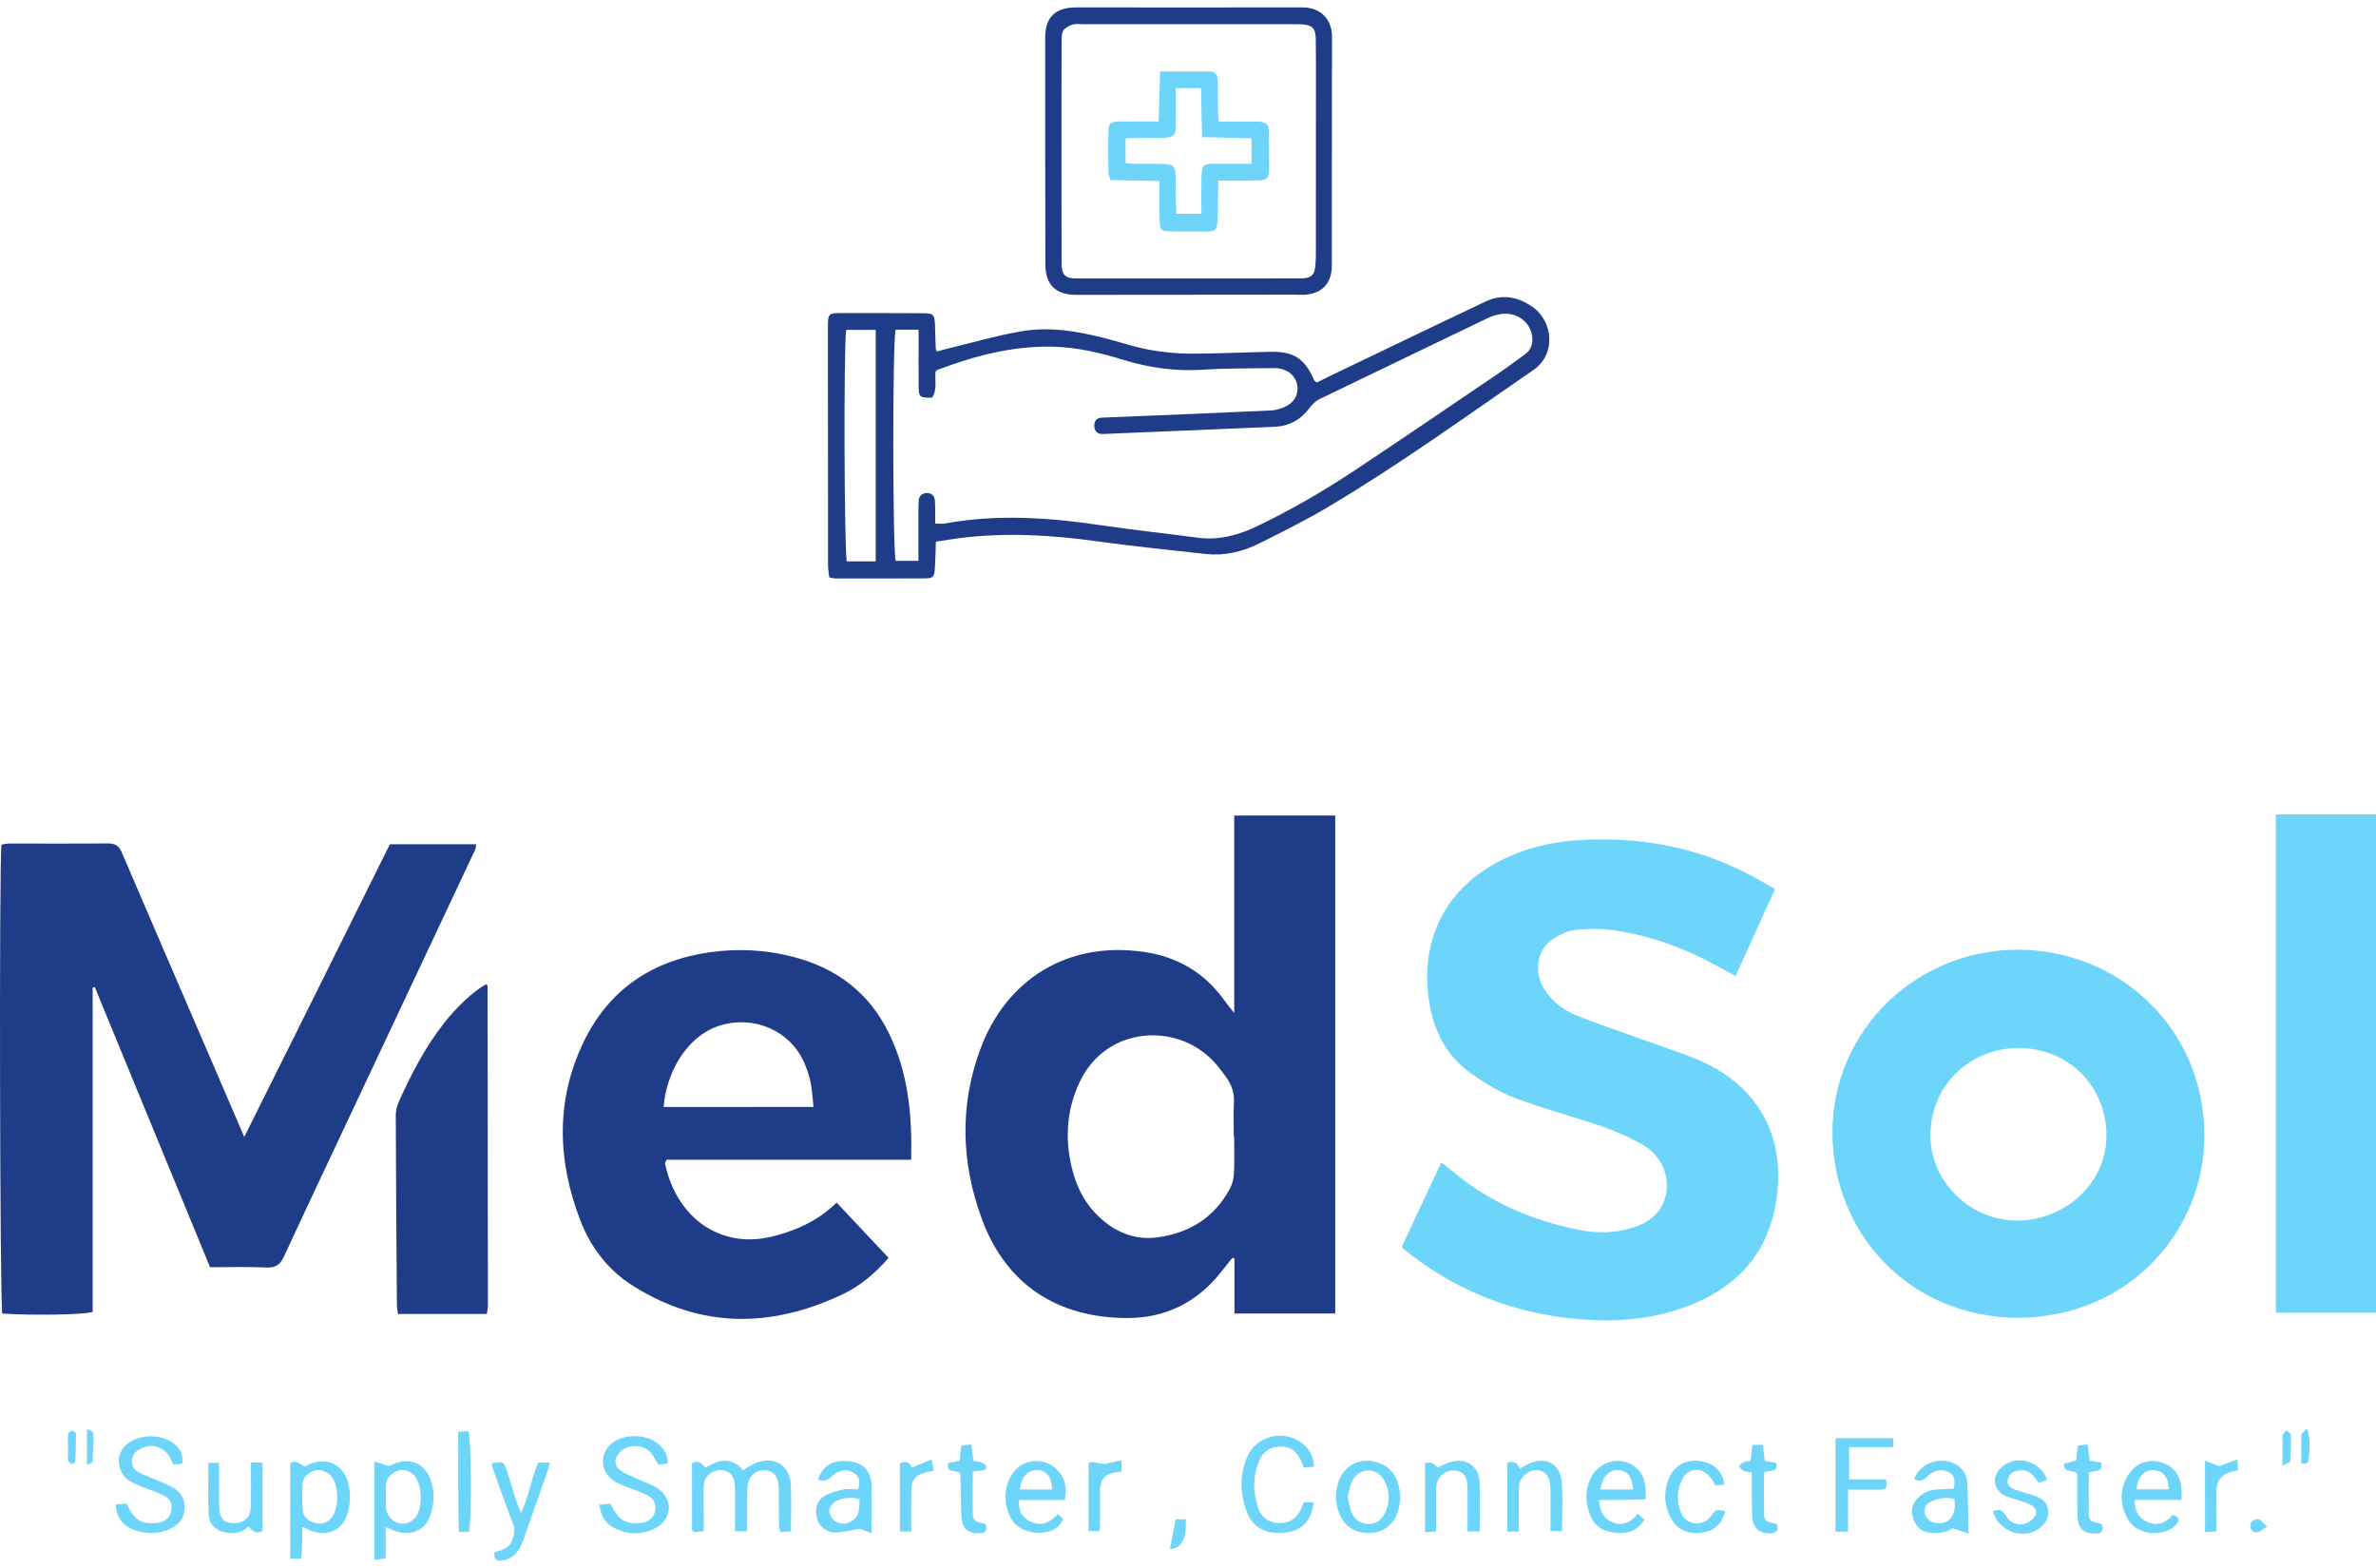 <svg width="200" height="132" viewBox="0 0 200 132" fill="none" xmlns="http://www.w3.org/2000/svg">
<path d="M7.799 83.152C7.799 92.256 7.799 101.36 7.799 110.443C7.117 110.681 2.659 110.753 0.191 110.578C-0.011 109.753 -0.082 72.656 0.124 71.101C0.322 71.074 0.536 71.014 0.755 71.014C3.531 71.01 6.308 71.03 9.085 71.002C9.711 70.994 10.025 71.224 10.267 71.791C12.682 77.44 15.122 83.081 17.554 88.725C18.529 90.99 19.505 93.256 20.561 95.711C22.659 91.502 24.686 87.436 26.709 83.37C28.74 79.289 30.767 75.207 32.818 71.073C35.206 71.073 37.605 71.073 40.081 71.073C40.053 71.236 40.061 71.395 40.001 71.522C36.574 78.817 33.139 86.108 29.704 93.402C27.764 97.528 25.812 101.649 23.901 105.786C23.575 106.493 23.175 106.739 22.393 106.703C20.846 106.627 19.295 106.679 17.681 106.679C14.44 98.801 11.207 90.947 7.974 83.089C7.918 83.117 7.859 83.136 7.799 83.152Z" fill="#1F3C88"/>
<path d="M103.89 85.275C103.89 79.626 103.89 74.164 103.89 68.654C106.742 68.654 109.526 68.654 112.394 68.654C112.394 82.665 112.394 96.584 112.394 110.575C109.59 110.575 106.801 110.575 103.91 110.575C103.91 109.004 103.91 107.477 103.91 105.95C103.85 105.93 103.791 105.91 103.731 105.89C103.414 106.291 103.092 106.687 102.779 107.088C100.764 109.647 98.086 110.968 94.877 110.956C89.034 110.94 84.695 108.171 82.652 102.625C80.895 97.861 80.748 92.982 82.573 88.179C84.734 82.486 89.855 79.178 96.329 80.142C99.118 80.558 101.355 81.864 103.013 84.152C103.255 84.49 103.521 84.807 103.89 85.275ZM103.886 95.668C103.874 95.668 103.866 95.668 103.854 95.668C103.854 94.712 103.814 93.752 103.866 92.796C103.91 91.987 103.66 91.3 103.203 90.67C102.894 90.245 102.577 89.817 102.224 89.428C99.07 85.985 93.128 86.413 90.918 91.011C89.911 93.109 89.653 95.287 90.062 97.564C90.383 99.361 91.053 100.995 92.362 102.296C93.743 103.669 95.437 104.422 97.38 104.172C100.082 103.827 102.232 102.506 103.541 100.039C103.747 99.65 103.85 99.174 103.87 98.734C103.917 97.719 103.886 96.691 103.886 95.668Z" fill="#1F3C88"/>
<path d="M149.416 74.846C148.274 77.361 147.195 79.725 146.088 82.165C145.473 81.832 144.954 81.554 144.438 81.268C141.808 79.824 139.019 78.805 136.06 78.345C134.934 78.17 133.751 78.166 132.613 78.285C131.931 78.357 131.213 78.702 130.638 79.11C129.336 80.031 129.095 81.871 129.999 83.287C130.681 84.358 131.665 85.084 132.823 85.537C134.608 86.231 136.421 86.85 138.222 87.5C139.65 88.016 141.098 88.484 142.51 89.043C144.247 89.733 145.838 90.681 147.104 92.078C149.349 94.557 149.971 97.548 149.559 100.753C148.897 105.922 145.683 108.889 140.892 110.352C138.4 111.114 135.834 111.269 133.24 111.078C127.893 110.69 123.065 108.916 118.793 105.66C118.535 105.461 118.289 105.243 117.98 104.985C119.082 102.629 120.173 100.309 121.32 97.861C121.708 98.167 122.069 98.432 122.411 98.718C125.485 101.273 129.047 102.764 132.93 103.538C134.398 103.831 135.894 103.831 137.345 103.375C138.702 102.951 139.797 102.225 140.19 100.745C140.626 99.111 139.872 97.262 138.262 96.354C137.203 95.759 136.08 95.251 134.93 94.854C132.494 94.017 129.995 93.363 127.587 92.462C126.306 91.986 125.092 91.245 123.958 90.463C121.53 88.793 120.455 86.334 120.193 83.466C119.749 78.634 121.919 74.719 126.235 72.486C128.269 71.431 130.435 70.903 132.692 70.745C137.809 70.38 142.696 71.24 147.27 73.64C147.968 73.997 148.639 74.406 149.416 74.846Z" fill="#6DD5FA"/>
<path d="M169.861 110.94C160.674 110.872 154.268 103.803 154.244 95.354C154.22 86.79 161.273 79.9 169.96 79.951C178.302 80.003 185.494 86.457 185.553 95.525C185.605 103.546 179.25 110.896 169.861 110.94ZM169.631 102.752C173.451 102.836 177.175 99.972 177.306 95.795C177.429 91.923 174.589 88.432 170.261 88.234C166.199 88.052 162.669 91.015 162.495 95.283C162.336 99.23 165.6 102.641 169.631 102.752Z" fill="#6DD5FA"/>
<path d="M76.698 97.632C69.748 97.632 62.925 97.632 56.102 97.632C56.043 97.802 55.971 97.897 55.987 97.973C56.543 100.686 58.34 103.471 61.652 104.185C63.441 104.57 65.131 104.161 66.781 103.538C68.118 103.034 69.332 102.301 70.426 101.241C71.91 102.82 73.338 104.339 74.794 105.89C73.643 107.219 72.394 108.263 70.93 108.957C64.936 111.801 59.01 111.86 53.282 108.247C51.211 106.942 49.74 105.038 48.867 102.781C46.923 97.767 46.749 92.701 49.101 87.77C51.223 83.32 54.865 80.864 59.74 80.166C62.136 79.825 64.488 79.956 66.809 80.563C70.414 81.507 73.151 83.562 74.814 86.961C76.448 90.289 76.789 93.836 76.698 97.632ZM68.475 93.185C68.399 92.491 68.376 91.828 68.249 91.19C68.141 90.642 67.963 90.103 67.749 89.587C66.598 86.767 63.425 85.414 60.525 86.358C57.788 87.247 56.071 90.321 55.864 93.189C60.018 93.185 64.171 93.185 68.475 93.185Z" fill="#1F3C88"/>
<path d="M191.571 68.559C194.395 68.559 197.16 68.559 200 68.559C200 82.561 200 96.512 200 110.507C197.168 110.507 194.403 110.507 191.571 110.507C191.571 96.528 191.571 82.569 191.571 68.559Z" fill="#6DD5FA"/>
<path d="M110.832 32.208C111.117 32.065 111.431 31.902 111.752 31.748C116.187 29.622 120.618 27.479 125.064 25.377C126.441 24.727 127.785 24.984 129.003 25.837C130.721 27.039 131.026 29.804 129.067 31.153C123.355 35.084 117.734 39.157 111.764 42.696C109.891 43.806 107.94 44.778 105.992 45.75C104.584 46.452 103.073 46.813 101.482 46.635C98.463 46.298 95.441 46 92.434 45.58C88.586 45.044 84.746 44.81 80.879 45.286C80.197 45.369 79.522 45.488 78.776 45.603C78.749 46.369 78.741 47.087 78.697 47.805C78.649 48.578 78.562 48.686 77.828 48.69C75.317 48.705 72.806 48.702 70.296 48.697C70.168 48.697 70.042 48.65 69.804 48.606C69.768 48.269 69.7 47.924 69.7 47.575C69.692 40.867 69.685 34.163 69.689 27.456C69.689 26.436 69.768 26.357 70.74 26.357C73.021 26.353 75.297 26.357 77.578 26.369C78.626 26.377 78.673 26.44 78.709 27.507C78.729 28.102 78.741 28.697 78.76 29.288C78.764 29.352 78.796 29.415 78.856 29.594C79.118 29.522 79.379 29.443 79.645 29.38C81.728 28.876 83.794 28.273 85.901 27.9C88.38 27.46 90.835 27.9 93.247 28.535C94.397 28.836 95.528 29.221 96.694 29.435C97.825 29.641 98.983 29.768 100.129 29.772C102.374 29.776 104.62 29.665 106.865 29.617C108.904 29.57 109.792 30.145 110.625 32.009C110.653 32.065 110.72 32.101 110.832 32.208ZM78.717 44.08C79.058 44.08 79.288 44.116 79.506 44.076C83.921 43.259 88.32 43.569 92.723 44.223C95.401 44.62 98.094 44.901 100.78 45.262C102.589 45.504 104.239 45.06 105.853 44.282C108.658 42.93 111.347 41.379 113.938 39.661C117.956 36.996 121.942 34.275 125.933 31.569C126.754 31.014 127.547 30.423 128.353 29.84C128.892 29.451 129.059 28.899 128.964 28.265C128.817 27.289 128.011 26.539 127.016 26.428C126.334 26.353 125.719 26.539 125.108 26.837C120.439 29.09 115.758 31.327 111.089 33.588C110.756 33.751 110.451 34.044 110.229 34.346C109.487 35.342 108.511 35.877 107.281 35.929C102.593 36.131 97.904 36.321 93.215 36.52C93.084 36.524 92.95 36.532 92.819 36.535C92.362 36.555 92.124 36.278 92.109 35.881C92.093 35.492 92.271 35.171 92.743 35.159C93.009 35.155 93.271 35.139 93.537 35.127C98.027 34.941 102.517 34.766 107.004 34.552C107.476 34.528 107.983 34.362 108.396 34.124C109.082 33.731 109.368 32.95 109.154 32.243C108.943 31.545 108.408 31.169 107.718 31.03C107.428 30.97 107.127 30.982 106.829 30.99C104.981 31.026 103.124 30.998 101.28 31.121C98.967 31.276 96.742 30.966 94.536 30.288C92.608 29.697 90.649 29.229 88.61 29.185C85.21 29.11 82.005 29.963 78.864 31.157C78.812 31.176 78.784 31.256 78.752 31.291C78.669 32.037 78.915 32.819 78.451 33.481C77.404 33.477 77.34 33.438 77.329 32.545C77.313 31.288 77.325 30.034 77.325 28.776C77.325 28.455 77.325 28.138 77.325 27.753C76.595 27.753 75.988 27.753 75.389 27.753C75.115 28.892 75.139 46.425 75.397 47.214C76.011 47.214 76.618 47.214 77.309 47.214C77.309 46.805 77.309 46.48 77.309 46.155C77.309 45.096 77.309 44.041 77.309 42.981C77.309 42.716 77.325 42.454 77.329 42.188C77.34 41.74 77.606 41.518 78.019 41.506C78.455 41.494 78.689 41.776 78.701 42.192C78.733 42.815 78.717 43.434 78.717 44.08ZM73.715 47.258C73.715 40.701 73.715 34.243 73.715 27.773C72.83 27.773 72.021 27.773 71.228 27.773C71.01 29.114 71.061 46.52 71.283 47.258C72.053 47.258 72.834 47.258 73.715 47.258Z" fill="#1F3C88"/>
<path d="M40.981 110.615C38.447 110.615 36.011 110.615 33.504 110.615C33.468 110.345 33.409 110.095 33.409 109.845C33.369 104.526 33.33 99.206 33.314 93.887C33.314 93.474 33.437 93.034 33.611 92.653C34.651 90.364 35.801 88.135 37.364 86.144C38.463 84.743 39.851 83.446 40.898 82.867C40.926 82.883 40.962 82.895 40.985 82.915C41.009 82.935 41.041 82.966 41.041 82.99C41.053 91.975 41.061 100.959 41.069 109.944C41.065 110.135 41.017 110.325 40.981 110.615Z" fill="#1F3C88"/>
<path d="M112.105 12.87C112.105 16.039 112.105 19.213 112.105 22.382C112.105 23.85 111.276 24.727 109.808 24.814C109.511 24.83 109.213 24.806 108.916 24.806C102.803 24.81 96.686 24.814 90.573 24.822C88.88 24.822 87.995 23.977 87.995 22.275C87.979 15.897 87.975 9.518 87.979 3.14C87.979 1.438 88.864 0.621 90.573 0.625C96.587 0.633 102.605 0.625 108.618 0.625C108.983 0.625 109.344 0.617 109.709 0.625C111.153 0.652 112.105 1.604 112.121 3.06C112.137 4.381 112.113 5.702 112.113 7.023C112.109 8.975 112.113 10.922 112.113 12.874C112.109 12.87 112.109 12.87 112.105 12.87ZM89.352 12.759C89.356 15.9 89.348 19.038 89.36 22.18C89.364 23.144 89.665 23.437 90.589 23.441C96.837 23.445 103.081 23.441 109.328 23.437C109.427 23.437 109.527 23.445 109.626 23.437C110.367 23.394 110.637 23.16 110.713 22.434C110.76 21.974 110.764 21.509 110.764 21.049C110.768 16.424 110.768 11.795 110.768 7.17C110.768 5.881 110.776 4.591 110.756 3.302C110.744 2.358 110.459 2.088 109.503 2.045C109.304 2.037 109.106 2.037 108.908 2.037C102.993 2.037 97.075 2.033 91.16 2.037C90.863 2.037 90.546 1.985 90.276 2.072C89.986 2.168 89.649 2.342 89.502 2.584C89.348 2.838 89.36 3.215 89.36 3.54C89.348 6.61 89.352 9.685 89.352 12.759Z" fill="#1F3C88"/>
<path d="M66.583 128.917C66.23 128.941 65.98 128.961 65.71 128.976C65.658 128.814 65.587 128.695 65.583 128.572C65.563 127.846 65.559 127.12 65.555 126.394C65.551 125.997 65.567 125.601 65.551 125.208C65.508 124.304 65.091 123.804 64.377 123.768C63.6 123.728 62.981 124.296 62.917 125.196C62.862 125.954 62.89 126.715 62.882 127.473C62.878 127.929 62.882 128.385 62.882 128.913C62.525 128.913 62.255 128.913 61.874 128.913C61.874 127.913 61.874 126.961 61.874 126.013C61.874 125.684 61.886 125.351 61.862 125.022C61.803 124.216 61.343 123.748 60.636 123.756C59.915 123.764 59.272 124.304 59.24 125.022C59.205 125.91 59.236 126.803 59.24 127.695C59.24 128.084 59.24 128.473 59.24 128.905C58.879 128.937 58.625 128.957 58.403 128.976C58.328 128.889 58.252 128.838 58.252 128.786C58.245 126.942 58.248 125.097 58.248 123.197C58.713 122.88 59.062 123.133 59.375 123.562C60.498 122.856 61.585 122.61 62.537 123.776C62.91 123.558 63.231 123.324 63.588 123.173C65.135 122.515 66.519 123.368 66.579 125.038C66.614 126.307 66.583 127.588 66.583 128.917Z" fill="#6DD5FA"/>
<path d="M25.436 128.548C25.436 129.139 25.444 129.559 25.432 129.984C25.42 130.376 25.388 130.769 25.36 131.225C25.051 131.225 24.781 131.225 24.436 131.225C24.436 128.5 24.436 125.846 24.436 123.177C24.924 122.847 25.261 123.264 25.638 123.47C25.805 123.387 25.947 123.304 26.098 123.24C27.443 122.661 28.831 123.264 29.256 124.672C29.525 125.569 29.529 126.505 29.256 127.405C28.823 128.817 27.605 129.389 26.213 128.869C25.995 128.79 25.793 128.698 25.436 128.548ZM25.456 125.946C25.444 125.946 25.436 125.946 25.424 125.946C25.444 126.338 25.448 126.735 25.483 127.128C25.531 127.695 25.916 128.004 26.404 128.171C26.939 128.353 27.451 128.262 27.851 127.83C28.573 127.056 28.569 125.001 27.847 124.228C27.447 123.799 26.832 123.633 26.32 123.851C25.801 124.073 25.467 124.458 25.459 125.057C25.451 125.354 25.456 125.652 25.456 125.946Z" fill="#6DD5FA"/>
<path d="M56.202 123.205C55.92 123.241 55.67 123.276 55.408 123.308C55.226 122.991 55.091 122.689 54.897 122.427C54.246 121.543 52.826 121.499 52.112 122.32C51.676 122.824 51.684 123.383 52.223 123.78C52.588 124.05 53.028 124.216 53.445 124.411C54.099 124.72 54.817 124.93 55.404 125.331C56.694 126.216 56.563 127.929 55.166 128.643C53.933 129.274 52.671 129.219 51.481 128.501C50.847 128.12 50.565 127.497 50.454 126.668C50.807 126.636 51.108 126.608 51.386 126.581C52.052 127.965 52.667 128.346 53.933 128.207C54.587 128.136 55.032 127.771 55.139 127.215C55.254 126.612 55.035 126.14 54.425 125.839C53.953 125.605 53.445 125.446 52.957 125.248C52.56 125.085 52.148 124.95 51.783 124.732C50.406 123.911 50.398 122.182 51.755 121.325C52.735 120.706 54.409 120.765 55.321 121.483C55.853 121.904 56.233 122.42 56.202 123.205Z" fill="#6DD5FA"/>
<path d="M10.648 126.572C11.31 127.973 11.905 128.333 13.166 128.211C13.841 128.143 14.269 127.814 14.396 127.259C14.551 126.584 14.353 126.152 13.658 125.83C13.091 125.569 12.488 125.382 11.913 125.144C11.548 124.993 11.175 124.843 10.85 124.629C9.961 124.049 9.493 122.395 10.854 121.443C11.905 120.709 13.666 120.741 14.666 121.55C15.205 121.987 15.364 122.344 15.38 123.181C15.293 123.208 15.205 123.256 15.11 123.264C14.948 123.28 14.785 123.268 14.587 123.268C14.527 123.149 14.472 123.038 14.42 122.923C13.96 121.868 12.94 121.451 11.905 121.919C11.461 122.122 11.139 122.447 11.108 122.963C11.076 123.45 11.342 123.776 11.754 123.986C12.076 124.149 12.417 124.272 12.75 124.418C13.353 124.68 13.98 124.902 14.551 125.22C15.237 125.6 15.59 126.227 15.543 127.024C15.495 127.826 15.043 128.365 14.333 128.698C13.357 129.159 12.349 129.155 11.346 128.817C10.382 128.492 9.838 127.802 9.723 126.667C10.033 126.636 10.334 126.604 10.648 126.572Z" fill="#6DD5FA"/>
<path d="M31.505 123.031C31.913 123.162 32.259 123.277 32.715 123.423C32.766 123.4 32.945 123.32 33.127 123.245C34.52 122.65 35.809 123.213 36.277 124.657C36.614 125.696 36.559 126.751 36.154 127.759C35.718 128.846 34.528 129.314 33.342 128.913C33.072 128.822 32.81 128.699 32.465 128.556C32.465 129.068 32.465 129.493 32.465 129.917C32.465 130.31 32.465 130.706 32.465 131.194C32.144 131.23 31.874 131.262 31.505 131.305C31.505 128.533 31.505 125.855 31.505 123.031ZM32.485 125.938C32.489 125.938 32.489 125.938 32.485 125.938C32.489 126.268 32.477 126.597 32.493 126.922C32.524 127.505 32.965 128.053 33.52 128.215C34.051 128.37 34.662 128.156 35.008 127.696C35.583 126.922 35.551 125.089 34.948 124.316C34.571 123.832 33.984 123.618 33.465 123.82C32.909 124.034 32.516 124.411 32.489 125.054C32.473 125.347 32.485 125.645 32.485 125.938Z" fill="#6DD5FA"/>
<path d="M110.602 123.475C110.312 123.499 110.034 123.522 109.753 123.546C109.642 123.284 109.562 123.074 109.463 122.868C109.134 122.197 108.638 121.769 107.845 121.777C107.008 121.785 106.369 122.126 106.028 122.9C105.441 124.228 105.453 125.601 105.909 126.95C106.171 127.719 106.754 128.191 107.619 128.223C108.511 128.255 109.134 127.854 109.503 127.053C109.586 126.874 109.654 126.692 109.749 126.458C110.019 126.458 110.292 126.458 110.574 126.458C110.407 127.969 109.669 128.79 108.337 128.996C106.786 129.238 105.548 128.695 105.028 127.453C104.382 125.902 104.31 124.304 104.941 122.729C105.687 120.861 108.079 120.266 109.65 121.531C110.245 122.011 110.582 122.626 110.602 123.475Z" fill="#6DD5FA"/>
<path d="M165.711 129.099C165.263 128.953 164.886 128.826 164.355 128.651C163.891 128.969 163.208 129.127 162.467 129.036C161.725 128.945 161.273 128.524 161.043 127.842C160.809 127.152 160.967 126.541 161.499 126.037C161.947 125.613 162.494 125.41 163.109 125.387C163.565 125.367 164.022 125.347 164.462 125.327C164.613 124.542 164.498 124.189 164.038 123.935C163.546 123.661 162.867 123.725 162.387 124.165C162.003 124.518 161.661 124.839 161.118 124.502C161.745 122.923 163.887 122.447 165.073 123.614C165.509 124.042 165.604 124.577 165.616 125.149C165.64 126.394 165.676 127.636 165.711 129.099ZM164.518 126.184C163.835 126.021 163.232 126.12 162.649 126.355C162.221 126.525 161.939 126.838 162.003 127.338C162.058 127.779 162.459 128.136 162.947 128.207C164.081 128.37 164.692 127.624 164.518 126.184Z" fill="#6DD5FA"/>
<path d="M73.366 129.076C72.949 128.917 72.58 128.774 72.382 128.695C71.585 128.822 70.918 129.012 70.256 129.012C69.53 129.012 68.895 128.425 68.756 127.779C68.602 127.049 68.716 126.347 69.395 125.946C69.859 125.668 70.41 125.51 70.946 125.395C71.35 125.307 71.787 125.379 72.219 125.379C72.425 124.78 72.378 124.336 71.89 124.006C71.374 123.657 70.68 123.689 70.156 124.169C69.764 124.526 69.407 124.819 68.855 124.542C69.26 123.348 70.164 122.84 71.557 123.023C72.711 123.173 73.338 123.875 73.366 125.109C73.385 126.355 73.366 127.604 73.366 129.076ZM72.35 126.184C71.585 126.013 70.958 126.093 70.402 126.359C70.125 126.489 69.823 126.866 69.799 127.152C69.776 127.438 70.014 127.846 70.264 128.033C70.986 128.568 72.088 128.112 72.283 127.231C72.35 126.918 72.326 126.589 72.35 126.184Z" fill="#6DD5FA"/>
<path d="M89.645 126.279C88.332 126.279 87.067 126.279 85.774 126.279C85.722 127.219 86.075 127.814 86.805 128.127C87.674 128.496 88.408 128.167 89.03 127.473C89.213 127.624 89.356 127.746 89.483 127.85C88.983 129.452 86.119 129.361 85.226 128.024C84.453 126.866 84.421 125.168 85.246 124.022C85.861 123.169 86.853 122.812 87.864 123.082C88.888 123.355 89.633 124.244 89.693 125.295C89.709 125.581 89.665 125.87 89.645 126.279ZM88.558 125.386C88.523 124.287 88.07 123.752 87.234 123.752C86.484 123.752 85.94 124.379 85.853 125.386C86.757 125.386 87.654 125.386 88.558 125.386Z" fill="#6DD5FA"/>
<path d="M137.865 127.425C138.067 127.608 138.234 127.759 138.42 127.929C137.77 128.984 136.814 129.179 135.735 129.004C134.739 128.846 134.049 128.274 133.748 127.295C133.482 126.422 133.45 125.529 133.787 124.669C134.505 122.848 136.766 122.4 137.976 123.824C138.4 124.327 138.567 124.99 138.531 126.216C137.901 126.235 137.262 126.259 136.619 126.271C135.969 126.279 135.318 126.275 134.592 126.275C134.644 127.187 134.961 127.802 135.683 128.128C136.572 128.524 137.282 128.167 137.865 127.425ZM137.476 125.39C137.401 124.308 136.992 123.8 136.227 123.76C135.449 123.717 134.902 124.288 134.703 125.39C135.608 125.39 136.504 125.39 137.476 125.39Z" fill="#6DD5FA"/>
<path d="M183.629 126.267C182.28 126.267 181.011 126.267 179.682 126.267C179.686 127.143 179.976 127.734 180.646 128.072C181.539 128.524 182.304 128.234 182.907 127.516C183.427 127.727 183.526 127.961 183.173 128.345C182.158 129.464 179.869 129.258 179.115 127.901C178.433 126.675 178.369 125.374 179.163 124.141C179.797 123.153 180.797 122.796 181.916 123.105C182.899 123.375 183.534 124.18 183.621 125.291C183.645 125.553 183.629 125.815 183.629 126.267ZM179.845 125.382C180.749 125.382 181.646 125.382 182.546 125.382C182.534 124.375 182.102 123.815 181.328 123.764C180.507 123.708 179.928 124.319 179.845 125.382Z" fill="#6DD5FA"/>
<path d="M155.561 128.944C155.144 128.944 154.862 128.944 154.505 128.944C154.505 126.322 154.505 123.736 154.505 121.074C156.128 121.074 157.722 121.074 159.357 121.074C159.357 121.34 159.357 121.522 159.357 121.824C158.139 121.824 156.933 121.824 155.644 121.824C155.644 122.768 155.644 123.597 155.644 124.541C156.703 124.541 157.711 124.541 158.734 124.541C158.893 125.108 158.841 125.41 158.258 125.406C157.405 125.398 156.548 125.402 155.561 125.402C155.561 126.62 155.561 127.758 155.561 128.944Z" fill="#6DD5FA"/>
<path d="M112.446 126.085C112.462 123.772 114.076 122.511 115.996 123.129C116.798 123.387 117.353 123.915 117.631 124.724C117.884 125.462 117.916 126.215 117.746 126.969C117.452 128.266 116.48 129.056 115.223 129.06C113.878 129.064 112.894 128.286 112.593 126.969C112.51 126.62 112.474 126.259 112.446 126.085ZM113.438 126.025C113.569 126.525 113.624 127.029 113.834 127.461C114.346 128.508 115.842 128.603 116.437 127.616C117.016 126.652 117.055 125.589 116.504 124.597C115.901 123.514 114.465 123.522 113.858 124.609C113.628 125.021 113.577 125.537 113.438 126.025Z" fill="#6DD5FA"/>
<path d="M45.313 123.125C45.63 123.125 45.916 123.125 46.285 123.125C46.221 123.367 46.181 123.578 46.114 123.776C45.428 125.74 44.742 127.699 44.047 129.659C43.746 130.508 43.282 131.206 42.306 131.36C41.822 131.436 41.517 131.293 41.64 130.658C42.187 130.5 42.814 130.408 43.091 129.718C43.286 129.234 43.385 128.81 43.187 128.298C42.611 126.787 42.076 125.26 41.525 123.74C41.461 123.566 41.421 123.379 41.37 123.193C42.377 123.022 42.393 123.018 42.659 123.8C42.925 124.581 43.143 125.379 43.393 126.16C43.504 126.501 43.647 126.826 43.853 127.358C44.567 125.894 44.71 124.438 45.313 123.125Z" fill="#6DD5FA"/>
<path d="M124.553 128.924C124.223 128.924 123.946 128.924 123.529 128.924C123.529 127.984 123.529 127.072 123.529 126.156C123.529 125.826 123.533 125.497 123.525 125.168C123.505 124.275 123.16 123.835 122.454 123.792C121.653 123.74 120.955 124.315 120.911 125.12C120.867 125.91 120.891 126.703 120.887 127.496C120.883 127.953 120.887 128.409 120.887 128.917C120.546 128.944 120.3 128.968 119.951 128.996C119.951 127.013 119.951 125.089 119.951 123.161C120.538 123.093 120.538 123.093 121.01 123.526C121.435 123.359 121.847 123.133 122.284 123.034C123.489 122.76 124.489 123.49 124.541 124.728C124.596 126.104 124.553 127.489 124.553 128.924Z" fill="#6DD5FA"/>
<path d="M126.877 123.149C127.401 122.943 127.73 123.165 127.94 123.621C128.206 123.478 128.404 123.367 128.606 123.264C130.031 122.542 131.355 123.204 131.466 124.783C131.562 126.128 131.486 127.481 131.486 128.897C131.185 128.897 130.911 128.897 130.51 128.897C130.51 127.921 130.51 126.973 130.51 126.021C130.51 125.723 130.514 125.426 130.499 125.128C130.455 124.283 130.05 123.795 129.376 123.76C128.642 123.72 127.896 124.375 127.861 125.152C127.825 125.941 127.853 126.735 127.849 127.528C127.849 127.98 127.849 128.437 127.849 128.936C127.46 128.936 127.21 128.936 126.877 128.936C126.877 127.012 126.877 125.116 126.877 123.149Z" fill="#6DD5FA"/>
<path d="M21.12 123.117C21.52 123.117 21.774 123.117 22.1 123.117C22.1 125.045 22.1 126.941 22.1 128.873C21.612 129.17 21.255 128.917 20.914 128.512C20.402 129.036 19.787 129.107 19.148 129.032C18.272 128.928 17.613 128.389 17.566 127.524C17.486 126.084 17.546 124.64 17.546 123.141C17.823 123.141 18.101 123.141 18.438 123.141C18.438 123.915 18.438 124.632 18.438 125.354C18.438 125.882 18.419 126.414 18.446 126.937C18.498 127.826 18.871 128.218 19.62 128.226C20.529 128.234 21.088 127.762 21.108 126.882C21.144 125.664 21.12 124.446 21.12 123.117Z" fill="#6DD5FA"/>
<path d="M167.754 127.216C168.286 127.025 168.576 127.124 168.853 127.604C169.242 128.279 169.96 128.489 170.658 128.195C170.952 128.072 171.257 127.767 171.364 127.473C171.503 127.093 171.194 126.791 170.837 126.636C170.507 126.49 170.158 126.383 169.817 126.264C169.504 126.156 169.174 126.097 168.877 125.962C167.735 125.446 167.592 124.237 168.572 123.439C169.785 122.452 171.741 123.003 172.32 124.554C172.098 124.645 171.872 124.74 171.63 124.843C171.436 124.594 171.289 124.379 171.114 124.189C170.745 123.776 170.265 123.709 169.754 123.82C169.325 123.915 169.048 124.209 168.996 124.633C168.94 125.066 169.262 125.284 169.627 125.407C170.186 125.597 170.765 125.736 171.32 125.938C171.908 126.153 172.38 126.517 172.411 127.204C172.443 127.89 172.094 128.398 171.531 128.759C170.154 129.631 168.187 128.85 167.754 127.216Z" fill="#6DD5FA"/>
<path d="M145.227 127.215C144.934 128.283 144.299 128.889 143.287 129.02C142.236 129.155 141.296 128.905 140.721 127.918C140.019 126.716 139.991 125.458 140.602 124.217C141.054 123.296 142.062 122.84 143.101 122.999C144.279 123.181 144.953 123.812 145.164 124.978C144.906 125.002 144.656 125.026 144.382 125.05C144.255 124.827 144.16 124.617 144.025 124.439C143.26 123.403 142.026 123.515 141.514 124.701C141.133 125.581 141.137 126.521 141.53 127.398C141.994 128.441 143.379 128.536 144.041 127.608C144.438 127.065 144.438 127.065 145.227 127.215Z" fill="#6DD5FA"/>
<path d="M149.555 128.29C149.741 128.849 149.535 129.067 149.016 129.083C148.099 129.107 147.532 128.607 147.488 127.659C147.449 126.802 147.465 125.946 147.457 125.085C147.453 124.728 147.457 124.371 147.457 123.966C147.163 123.907 146.929 123.899 146.739 123.808C146.588 123.736 146.489 123.566 146.366 123.439C146.493 123.32 146.608 123.165 146.758 123.094C146.929 123.018 147.135 123.018 147.357 122.982C147.409 122.534 147.457 122.114 147.512 121.634C147.814 121.634 148.087 121.634 148.393 121.634C148.448 122.094 148.496 122.51 148.551 122.979C148.889 123.034 149.202 123.09 149.511 123.141C149.599 123.736 149.599 123.736 148.488 123.927C148.488 125.113 148.472 126.322 148.496 127.536C148.496 128.23 149.138 128.151 149.555 128.29Z" fill="#6DD5FA"/>
<path d="M174.855 124.062C174.454 123.665 173.724 124.058 173.732 123.221C174.046 123.138 174.375 123.051 174.76 122.951C174.807 122.571 174.855 122.182 174.914 121.686C175.152 121.658 175.418 121.63 175.72 121.595C175.787 122.102 175.843 122.519 175.906 122.975C176.255 123.031 176.568 123.078 176.874 123.126C176.914 123.757 176.914 123.757 175.823 123.951C175.823 125.133 175.815 126.343 175.827 127.553C175.831 127.942 176.108 128.14 176.469 128.183C176.814 128.223 177.056 128.338 176.985 128.731C176.914 129.135 176.576 129.104 176.287 129.096C175.347 129.072 174.926 128.667 174.883 127.684C174.843 126.763 174.859 125.839 174.851 124.919C174.855 124.598 174.855 124.276 174.855 124.062Z" fill="#6DD5FA"/>
<path d="M81.946 122.998C82.208 123.03 82.382 123.01 82.525 123.073C82.708 123.153 82.973 123.272 83.001 123.415C83.069 123.783 82.751 123.795 82.481 123.815C82.319 123.827 82.16 123.851 81.886 123.883C81.886 125.128 81.851 126.37 81.902 127.607C81.926 128.202 82.545 128.159 82.938 128.274C83.152 128.825 82.981 129.059 82.442 129.075C81.506 129.103 81.006 128.714 80.942 127.77C80.875 126.818 80.895 125.862 80.867 124.91C80.859 124.589 80.839 124.267 80.827 124.025C80.458 123.684 79.621 124.085 79.82 123.157C80.105 123.105 80.387 123.05 80.776 122.978C80.819 122.593 80.863 122.185 80.919 121.681C81.172 121.653 81.438 121.626 81.755 121.59C81.819 122.09 81.879 122.502 81.946 122.998Z" fill="#6DD5FA"/>
<path d="M39.486 128.952C39.212 128.952 38.986 128.952 38.625 128.952C38.542 126.156 38.593 123.379 38.57 120.535C38.938 120.515 39.188 120.499 39.407 120.487C39.676 120.757 39.72 127.469 39.486 128.952Z" fill="#6DD5FA"/>
<path d="M94.401 122.955C94.401 123.32 94.401 123.57 94.401 123.871C94.223 123.899 94.068 123.919 93.913 123.947C92.993 124.109 92.608 124.55 92.597 125.486C92.589 126.275 92.605 127.069 92.6 127.858C92.6 128.183 92.573 128.505 92.553 128.897C92.228 128.897 91.954 128.897 91.629 128.897C91.629 126.969 91.629 125.073 91.629 123.145C91.827 123.122 91.998 123.058 92.14 123.094C92.843 123.288 93.005 123.292 93.699 123.074C93.882 123.019 94.08 123.011 94.401 122.955Z" fill="#6DD5FA"/>
<path d="M76.698 128.928C76.317 128.928 76.067 128.928 75.75 128.928C75.75 127.005 75.75 125.108 75.75 123.173C76.206 122.982 76.567 123.046 76.749 123.553C77.289 123.331 77.793 123.121 78.415 122.863C78.491 123.236 78.542 123.498 78.606 123.803C78.364 123.855 78.209 123.887 78.058 123.918C77.067 124.133 76.714 124.541 76.706 125.545C76.686 126.636 76.698 127.719 76.698 128.928Z" fill="#6DD5FA"/>
<path d="M185.605 122.982C186.045 123.145 186.386 123.268 186.815 123.426C187.191 123.288 187.699 123.101 188.326 122.867C188.354 123.268 188.37 123.506 188.389 123.772C188.116 123.839 187.894 123.871 187.683 123.946C186.922 124.208 186.585 124.668 186.577 125.489C186.565 126.604 186.573 127.715 186.573 128.912C186.216 128.936 185.95 128.952 185.609 128.976C185.605 126.997 185.605 125.104 185.605 122.982Z" fill="#6DD5FA"/>
<path d="M99.812 127.901C99.899 129.512 99.491 130.309 98.475 130.428C98.638 129.595 98.793 128.786 98.963 127.901C99.205 127.901 99.475 127.901 99.812 127.901Z" fill="#6DD5FA"/>
<path d="M192.134 123.371C192.134 122.387 192.118 121.61 192.15 120.833C192.154 120.69 192.348 120.555 192.455 120.416C192.586 120.531 192.828 120.646 192.832 120.765C192.852 121.511 192.84 122.261 192.784 123.006C192.776 123.105 192.475 123.185 192.134 123.371Z" fill="#6DD5FA"/>
<path d="M5.721 121.801C5.721 121.44 5.697 121.079 5.737 120.726C5.749 120.615 5.939 120.452 6.05 120.448C6.165 120.444 6.387 120.607 6.391 120.698C6.399 121.48 6.371 122.261 6.332 123.043C6.328 123.118 6.133 123.261 6.062 123.241C5.935 123.205 5.753 123.082 5.745 122.979C5.701 122.586 5.725 122.194 5.721 121.801Z" fill="#6DD5FA"/>
<path d="M193.713 123.193C193.713 122.372 193.693 121.563 193.729 120.754C193.737 120.619 193.975 120.492 194.209 120.262C194.53 121.313 194.415 122.178 194.288 123.038C194.276 123.106 194.161 123.185 194.082 123.213C194.002 123.245 193.899 123.209 193.713 123.193Z" fill="#6DD5FA"/>
<path d="M7.32 123.312C7.32 122.28 7.32 121.352 7.32 120.285C7.589 120.448 7.859 120.531 7.859 120.622C7.871 121.439 7.847 122.257 7.8 123.07C7.796 123.145 7.554 123.201 7.32 123.312Z" fill="#6DD5FA"/>
<path d="M190.844 128.512C190.472 128.743 190.273 128.953 190.043 128.992C189.682 129.056 189.381 128.75 189.416 128.429C189.464 128.028 189.773 127.846 190.103 127.906C190.325 127.945 190.503 128.219 190.844 128.512Z" fill="#6DD5FA"/>
<path d="M97.531 10.228C97.571 8.765 97.61 7.424 97.65 6.016C99.142 6.016 100.49 6.016 101.839 6.016C102.374 6.016 102.497 6.365 102.501 6.805C102.513 7.666 102.517 8.523 102.529 9.383C102.533 9.641 102.561 9.895 102.581 10.236C103.553 10.236 104.469 10.236 105.385 10.236C105.651 10.236 105.921 10.216 106.175 10.26C106.524 10.323 106.797 10.526 106.805 10.915C106.825 12.105 106.833 13.295 106.829 14.481C106.825 14.98 106.492 15.171 106.044 15.183C105.417 15.203 104.79 15.203 104.159 15.207C103.668 15.21 103.18 15.207 102.557 15.207C102.541 16.067 102.513 16.845 102.509 17.618C102.493 19.737 102.486 19.471 100.597 19.487C99.903 19.491 99.209 19.495 98.515 19.483C97.773 19.467 97.634 19.36 97.614 18.626C97.583 17.539 97.606 16.452 97.606 15.234C96.159 15.207 94.826 15.183 93.477 15.159C93.398 14.881 93.302 14.699 93.302 14.516C93.291 13.362 93.275 12.204 93.306 11.049C93.326 10.375 93.469 10.248 94.151 10.232C95.234 10.212 96.321 10.228 97.531 10.228ZM94.75 13.735C95.1 13.759 95.353 13.787 95.611 13.79C96.404 13.798 97.194 13.778 97.987 13.806C98.745 13.834 98.919 14.009 98.951 14.75C98.979 15.409 98.959 16.071 98.971 16.73C98.979 17.146 99.007 17.567 99.023 17.999C99.756 17.999 100.391 17.999 101.129 17.999C101.129 16.932 101.113 15.944 101.133 14.957C101.157 13.862 101.256 13.783 102.339 13.787C103.319 13.79 104.294 13.787 105.346 13.787C105.346 13.009 105.346 12.37 105.346 11.64C103.973 11.609 102.64 11.577 101.18 11.541C101.153 10.082 101.129 8.753 101.101 7.42C100.359 7.42 99.721 7.42 98.963 7.42C98.963 8.257 98.963 9.011 98.963 9.76C98.963 11.533 99.157 11.613 97.118 11.605C96.337 11.601 95.56 11.625 94.746 11.633C94.75 12.378 94.75 13.001 94.75 13.735Z" fill="#6DD5FA"/>
</svg>
